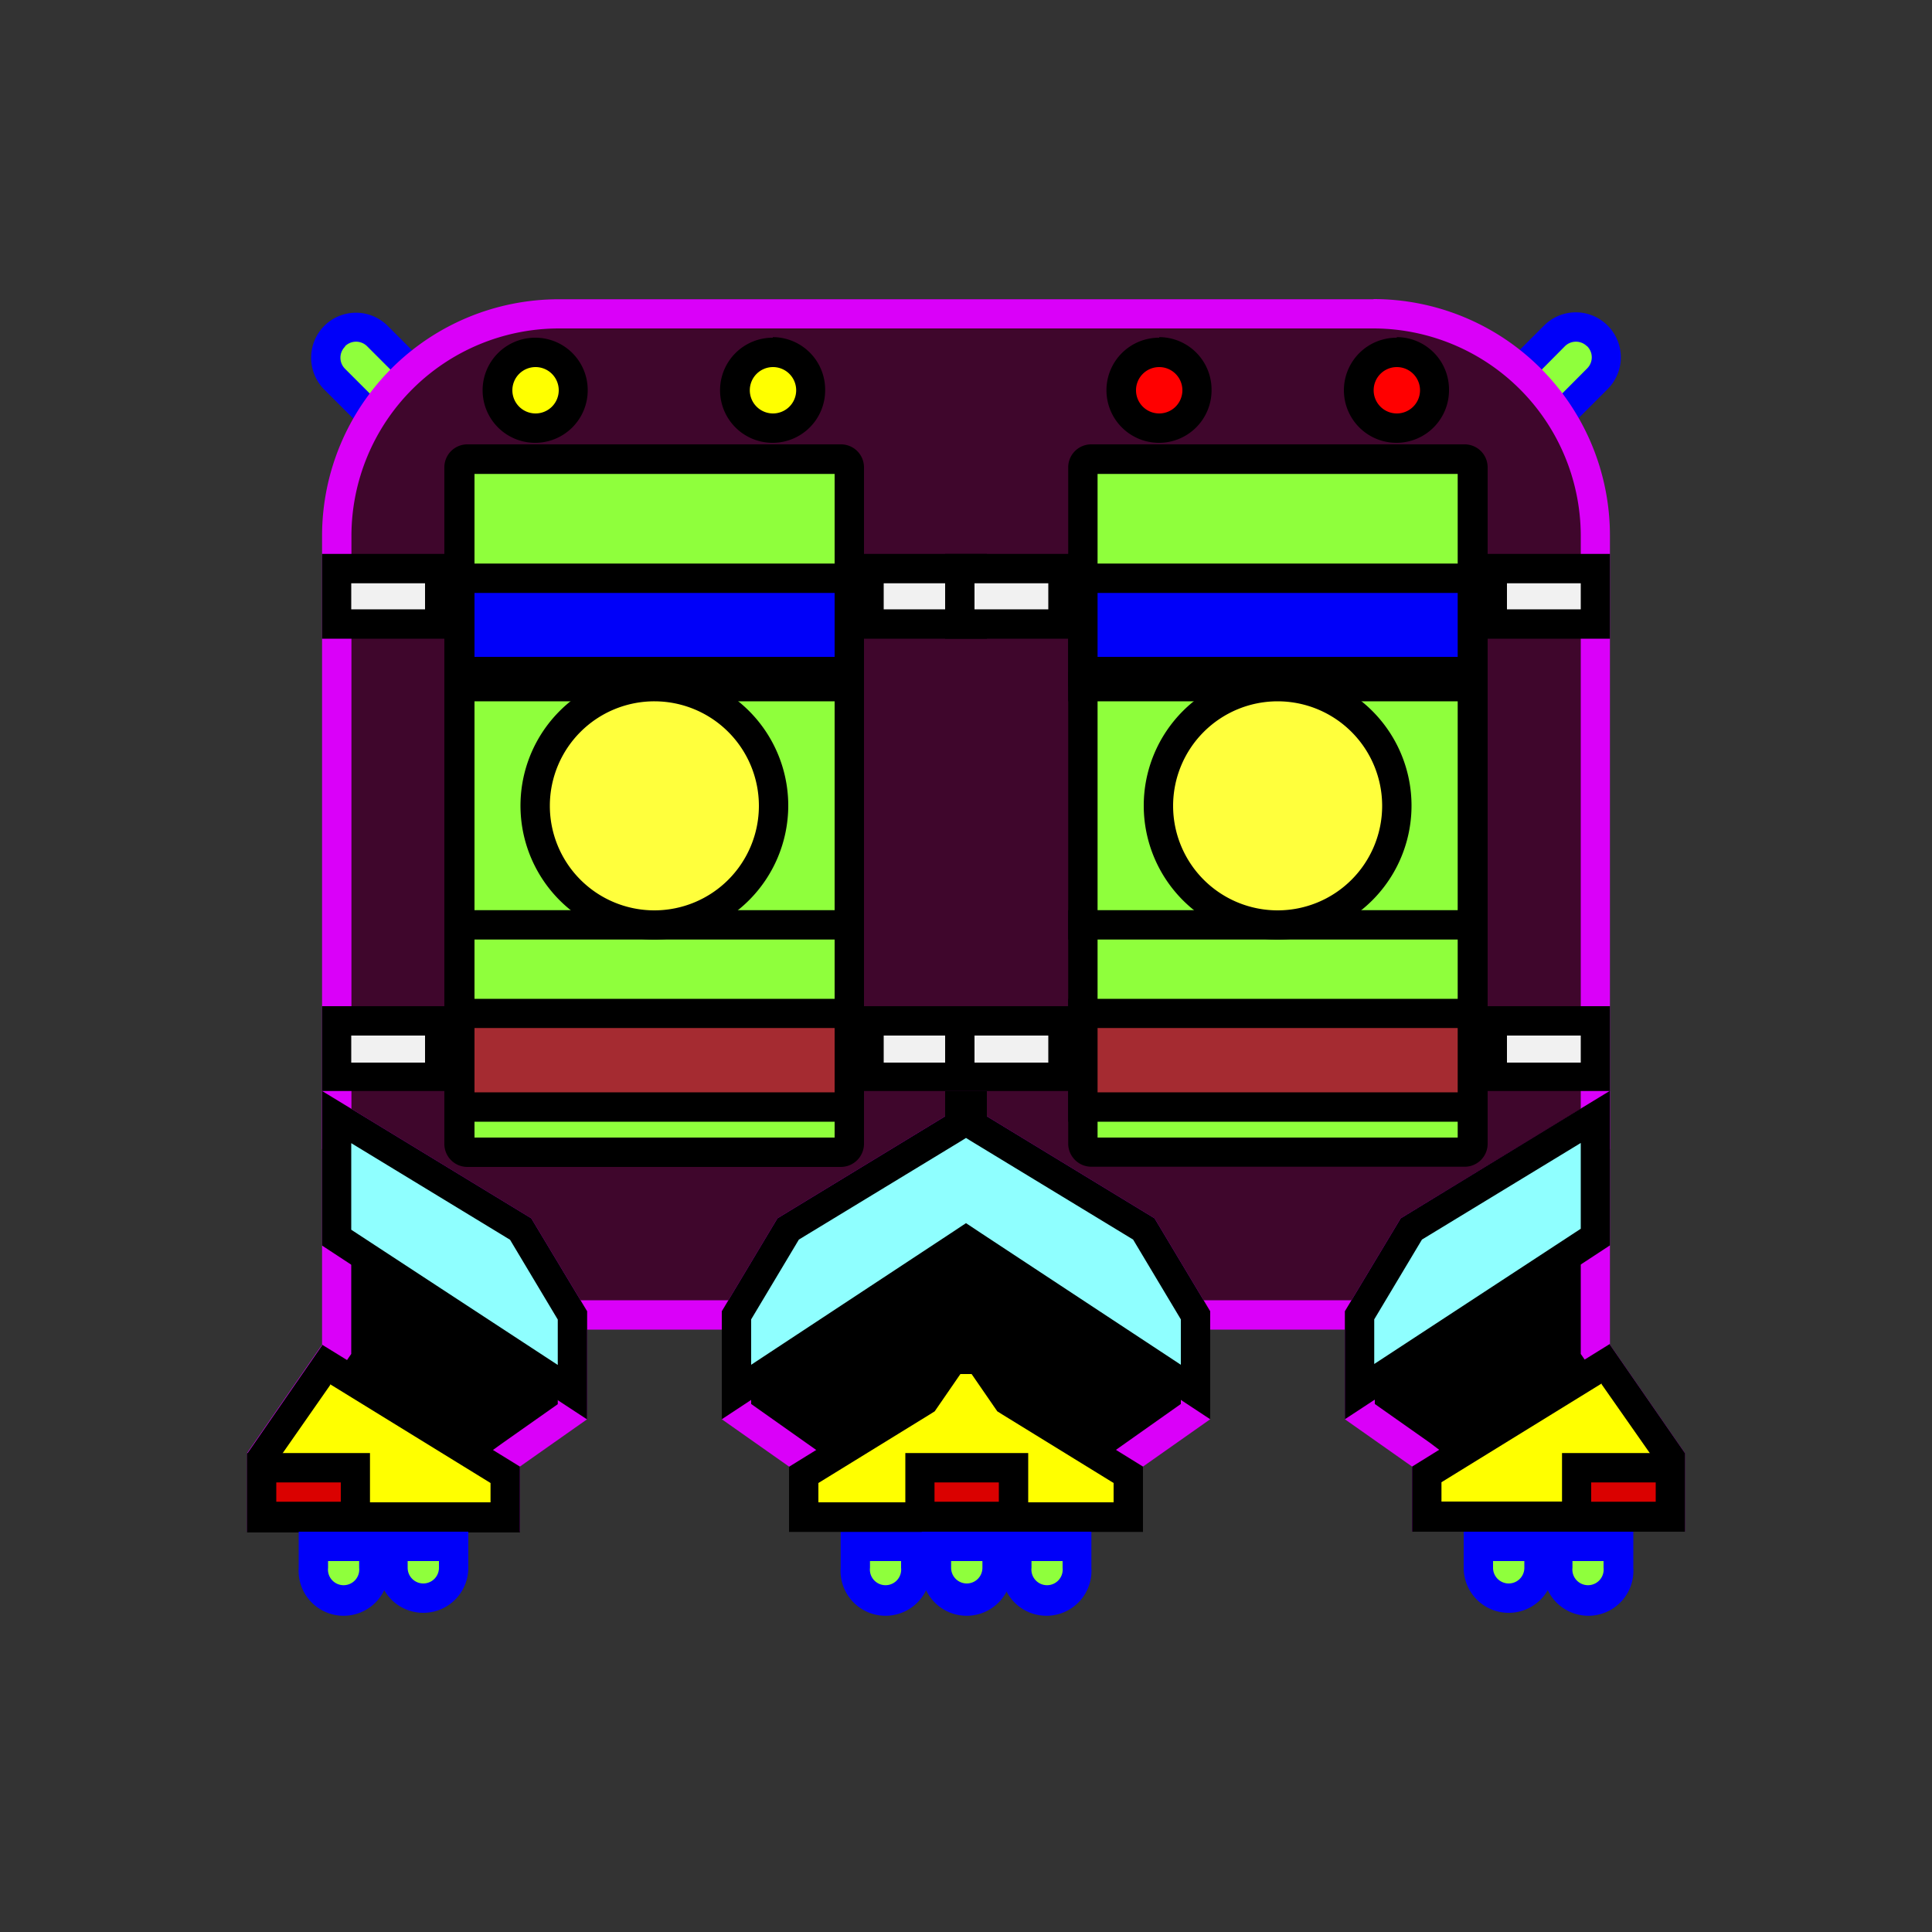 <svg xmlns="http://www.w3.org/2000/svg" viewBox="0 0 100 100"><rect x="0" y="0" width="100" height="100" fill="#333333" stroke="none"/><defs><style>.cls-1{fill:#8fff3c;}.cls-2{fill:#0000f9;}.cls-3{fill:#3f062c;}.cls-4{fill:#da00f9;}.cls-5{fill:#ff0;}.cls-6{fill:#8fffff;}.cls-7{fill:#ffff3c;}.cls-8{fill:#a52b31;}.cls-9{fill:#f1f1f1;}.cls-10{fill:#da0100;}.cls-11{fill:red;}.cls-12{opacity:0.1;}.cls-13{fill:#1b1926;opacity:0.01;}</style></defs><title>double-toxic-carrier-frame-1</title><g id="Layer_2" data-name="Layer 2"><g id="Enemies"><g id="double-toxic-carrier-frame-1"><g id="double-toxic-carrier"><path class="cls-1" d="M21.77,24.05,17.32,19.6a1.57,1.57,0,0,1,2.22-2.21L24,21.84Z"/><path class="cls-2" d="M17.86,17.92a.81.81,0,0,1,1.14,0l3.92,3.92L21.77,23l-3.91-3.91a.81.81,0,0,1,0-1.15m-1.08-1.07a2.34,2.34,0,0,0,0,3.29l5,5,3.29-3.29-5-5a2.32,2.32,0,0,0-3.29,0Z"/><path class="cls-1" d="M76,21.84l4.45-4.45a1.57,1.57,0,0,1,2.22,2.21l-4.45,4.45Z"/><path class="cls-2" d="M82.15,17.92a.81.81,0,0,1,0,1.15L78.24,23l-1.15-1.14L81,17.92a.81.81,0,0,1,1.14,0m1.07-1.07a2.32,2.32,0,0,0-3.29,0l-5,5,3.29,3.29,5-5a2.32,2.32,0,0,0,0-3.29Z"/><path class="cls-3" d="M60.05,68.06,50,59.4,40,68.06H27.8L17.43,59.12V27.72A11.51,11.51,0,0,1,28.92,16.23H71.09A11.51,11.51,0,0,1,82.58,27.72v31.4L72.21,68.06Z"/><path class="cls-4" d="M71.09,17A10.75,10.75,0,0,1,81.82,27.72V58.78L71.93,67.3H60.33l-9.34-8-1-.85-1,.85-9.33,8H28.08l-9.89-8.52V27.72A10.75,10.75,0,0,1,28.92,17H71.09m0-1.51H28.92A12.25,12.25,0,0,0,16.67,27.72V59.47l10.84,9.35H40.24L50,60.4l9.77,8.42H72.5l10.83-9.35V27.72A12.24,12.24,0,0,0,71.09,15.48Z"/><polygon points="13.55 78.52 13.55 75.45 17.42 69.84 17.42 57.82 26.95 63.61 29.63 68.08 29.63 73.07 26.15 75.52 26.15 78.52 13.55 78.52"/><path class="cls-4" d="M18.18,59.17l8.22,5,2.47,4.13v4.38l-2.84,2-.64.46v2.63H14.3V75.69l3.61-5.22.27-.39V59.17m-1.51-2.7V69.6l-3.88,5.61v4.07H26.91V75.91l3.48-2.45V67.87L27.5,63.06,16.67,56.47Z"/><polygon class="cls-5" points="13.55 78.52 13.55 75.45 16.88 70.63 26.15 76.34 26.15 78.52 13.55 78.52"/><path d="M17.09,71.65l8.3,5.11v1H14.3V75.69l2.79-4m-.42-2.05-3.88,5.61v4.07H26.91V75.91L16.67,69.6Z"/><polygon class="cls-6" points="17.42 64.01 17.42 57.82 26.95 63.61 29.63 68.08 29.63 72.05 17.42 64.01"/><path d="M18.18,59.17l8.22,5,2.47,4.13v2.35l-10.69-7V59.17m-1.51-2.7v8l13.72,9V67.87L27.5,63.06,16.67,56.47Z"/><rect class="cls-1" x="23.8" y="23.77" width="20.16" height="35.87" rx="0.44"/><path d="M43.2,24.53V58.88H24.56V24.53H43.2M43.52,23H24.23A1.19,1.19,0,0,0,23,24.2v35a1.19,1.19,0,0,0,1.19,1.2H43.52a1.2,1.2,0,0,0,1.2-1.2v-35A1.19,1.19,0,0,0,43.52,23Z"/><rect x="23.04" y="47.11" width="21.68" height="1.52"/><rect x="23.04" y="34.78" width="21.68" height="1.52"/><circle class="cls-7" cx="33.88" cy="41.7" r="6.17"/><path d="M33.88,48.63A6.93,6.93,0,1,1,40.8,41.7,6.94,6.94,0,0,1,33.88,48.63Zm0-12.33a5.41,5.41,0,1,0,5.4,5.4A5.41,5.41,0,0,0,33.88,36.3Z"/><rect class="cls-8" x="23.8" y="52.46" width="20.16" height="4.85"/><path d="M43.2,53.21v3.33H24.56V53.21H43.2m1.52-1.51H23v6.36H44.72V51.7Z"/><rect class="cls-2" x="23.8" y="29.93" width="20.16" height="4.85"/><path d="M43.2,30.69V34H24.56V30.69H43.2m1.52-1.52H23v6.37H44.72V29.17Z"/><rect class="cls-9" x="44.98" y="29.43" width="5.34" height="2.87"/><path d="M49.56,30.19v1.35H45.74V30.19h3.82m1.52-1.52H44.22v4.39h6.86V28.67Z"/><rect class="cls-9" x="44.98" y="52.84" width="5.34" height="2.87"/><path d="M49.56,53.6V55H45.74V53.6h3.82m1.52-1.52H44.22v4.39h6.86V52.08Z"/><rect class="cls-9" x="17.42" y="29.43" width="5.34" height="2.87"/><path d="M22,30.19v1.35H18.18V30.19H22m1.52-1.52H16.67v4.39h6.86V28.67Z"/><rect class="cls-9" x="17.42" y="52.84" width="5.34" height="2.87"/><path d="M22,53.6V55H18.18V53.6H22m1.52-1.52H16.67v4.39h6.86V52.08Z"/><rect class="cls-10" x="49.35" y="75.97" width="4.85" height="2.55"/><path d="M53.44,76.73v1H50.11v-1h3.33M55,75.21H48.59v4.07H55V75.21Z"/><rect class="cls-10" x="13.55" y="75.97" width="4.85" height="2.55"/><path d="M17.64,76.73v1H14.3v-1h3.34m1.51-1.52H12.79v4.07h6.36V75.21Z"/><path class="cls-6" d="M50,82.72a1.58,1.58,0,0,1-1.57-1.57V80h3.14v1.11A1.57,1.57,0,0,1,50,82.72Z"/><path class="cls-2" d="M50.77,80.8v.35a.81.81,0,0,1-1.62,0V80.8h1.62m1.52-1.52H47.64v1.87A2.33,2.33,0,0,0,50,83.48h0a2.33,2.33,0,0,0,2.33-2.33V79.28Z"/><path class="cls-1" d="M45.84,82.72a1.57,1.57,0,0,1-1.57-1.57V80H47.4v1.11A1.57,1.57,0,0,1,45.84,82.72Z"/><path class="cls-2" d="M46.64,80.8v.35a.81.81,0,1,1-1.61,0V80.8h1.61m1.52-1.52H43.51v1.87a2.33,2.33,0,1,0,4.65,0V79.28Z"/><path class="cls-1" d="M21.91,82.72a1.58,1.58,0,0,1-1.57-1.57V80h3.14v1.11A1.57,1.57,0,0,1,21.91,82.72Z"/><path class="cls-2" d="M22.72,80.8v.35a.81.81,0,0,1-1.62,0V80.8h1.62m1.52-1.52H19.58v1.87a2.33,2.33,0,0,0,4.66,0V79.28Z"/><path class="cls-1" d="M17.78,82.72a1.57,1.57,0,0,1-1.56-1.57V80h3.13v1.11A1.57,1.57,0,0,1,17.78,82.72Z"/><path class="cls-2" d="M18.59,80.8v.35a.81.81,0,1,1-1.61,0V80.8h1.61m1.52-1.52H15.46v1.87a2.33,2.33,0,1,0,4.65,0V79.28Z"/><g id="Eyes"><path class="cls-5" d="M27.71,22.12a2,2,0,1,1,2-1.95A2,2,0,0,1,27.71,22.12Z"/><path d="M27.71,19a1.2,1.2,0,1,1-1.19,1.2A1.2,1.2,0,0,1,27.71,19m0-1.52a2.72,2.72,0,1,0,2.71,2.72,2.71,2.71,0,0,0-2.71-2.72Z"/><path class="cls-5" d="M40,22.12a2,2,0,1,1,2-1.95A2,2,0,0,1,40,22.12Z"/><path d="M40,19a1.2,1.2,0,1,1-1.19,1.2A1.2,1.2,0,0,1,40,19m0-1.52a2.72,2.72,0,1,0,2.71,2.72A2.72,2.72,0,0,0,40,17.45Z"/></g><polygon points="73.85 78.52 73.85 75.52 70.37 73.07 70.37 68.08 73.05 63.61 82.58 57.82 82.58 69.84 86.45 75.45 86.45 78.52 73.85 78.52"/><path class="cls-4" d="M81.82,59.17V70.08l.27.39,3.61,5.22v2.07H74.61V75.13L74,74.67l-2.84-2V68.29l2.47-4.13,8.22-5m1.51-2.7L72.5,63.06l-2.89,4.81v5.59l3.48,2.45v3.37H87.21V75.21L83.33,69.6V56.47Z"/><polygon class="cls-5" points="73.85 78.52 73.85 76.34 83.12 70.63 86.45 75.45 86.45 78.52 73.85 78.52"/><path d="M82.9,71.65l2.8,4v2.07H74.61v-1l8.29-5.11m.43-2.05L73.09,75.91v3.37H87.21V75.21L83.33,69.6Z"/><polygon class="cls-6" points="70.37 68.08 73.05 63.61 82.58 57.82 82.58 64.01 70.37 72.05 70.37 68.08"/><path d="M81.82,59.17V63.6l-10.69,7V68.29l2.47-4.13,8.22-5m1.51-2.7L72.5,63.06l-2.89,4.81v5.59l13.72-9v-8Z"/><polygon points="41.6 78.52 41.6 75.52 38.12 73.07 38.12 68.08 40.8 63.61 49.68 58.21 49.68 57.23 50.32 57.23 50.32 58.21 59.2 63.61 61.88 68.08 61.88 73.07 58.4 75.52 58.4 78.52 41.6 78.52"/><path class="cls-4" d="M50,58.9l.29.18,8.36,5.08,2.47,4.13v4.38l-2.83,2-.65.46v2.63H42.36V75.13l-.65-.46-2.83-2V68.29l2.47-4.13,8.36-5.08L50,58.9m1.08-2.43H48.92v1.31l-8.68,5.28-2.88,4.81v5.59l3.48,2.45v3.37H59.16V75.91l3.48-2.45V67.87l-2.88-4.81-8.68-5.28V56.47Z"/><polygon class="cls-5" points="41.6 78.52 41.6 76.34 47.85 72.49 49.32 70.36 50.68 70.36 52.15 72.49 58.4 76.34 58.4 78.52 41.6 78.52"/><path d="M50.29,71.12l1.15,1.67.18.26.27.17,5.75,3.54v1H42.36v-1l5.75-3.54.27-.17.18-.26,1.15-1.67h.58m.79-1.52H48.92l-1.61,2.32-6.47,4v3.37H59.16V75.91l-6.47-4L51.08,69.6Z"/><polygon class="cls-6" points="50 64.22 38.12 72.05 38.12 68.08 40.8 63.61 49.68 58.21 49.68 57.23 50.32 57.23 50.32 58.21 59.2 63.61 61.88 68.08 61.88 72.05 50 64.22"/><path d="M50,58.9l.29.18,8.36,5.08,2.47,4.13v2.35L50.83,63.86,50,63.31l-.83.55L38.88,70.64V68.29l2.47-4.13,8.36-5.08L50,58.9m1.08-2.43H48.92v1.31l-8.68,5.28-2.88,4.81v5.59L50,65.13l12.64,8.33V67.87l-2.88-4.81-8.68-5.28V56.47Z"/><rect class="cls-1" x="56.05" y="23.77" width="20.16" height="35.87" rx="0.44"/><path d="M75.45,24.53V58.88H56.81V24.53H75.45M75.78,23H56.49a1.19,1.19,0,0,0-1.2,1.19v35a1.2,1.2,0,0,0,1.2,1.2H75.78A1.19,1.19,0,0,0,77,59.2v-35A1.19,1.19,0,0,0,75.78,23Z"/><rect x="55.29" y="47.11" width="21.68" height="1.52"/><rect x="55.29" y="34.78" width="21.68" height="1.52"/><circle class="cls-7" cx="66.13" cy="41.7" r="6.17"/><path d="M66.13,48.63a6.93,6.93,0,1,1,6.93-6.93A6.93,6.93,0,0,1,66.13,48.63Zm0-12.33a5.41,5.41,0,1,0,5.41,5.4A5.41,5.41,0,0,0,66.13,36.3Z"/><rect class="cls-8" x="56.05" y="52.46" width="20.16" height="4.85"/><path d="M75.45,53.21v3.33H56.81V53.21H75.45M77,51.7H55.29v6.36H77V51.7Z"/><rect class="cls-2" x="56.05" y="29.93" width="20.16" height="4.85"/><path d="M75.45,30.69V34H56.81V30.69H75.45M77,29.17H55.29v6.37H77V29.17Z"/><rect class="cls-9" x="77.23" y="29.43" width="5.34" height="2.87"/><path d="M81.82,30.19v1.35H78V30.19h3.83m1.51-1.52H76.47v4.39h6.86V28.67Z"/><rect class="cls-9" x="77.23" y="52.84" width="5.34" height="2.87"/><path d="M81.82,53.6V55H78V53.6h3.83m1.51-1.52H76.47v4.39h6.86V52.08Z"/><rect class="cls-9" x="49.68" y="29.43" width="5.34" height="2.87"/><path d="M54.26,30.19v1.35H50.44V30.19h3.82m1.52-1.52H48.92v4.39h6.86V28.67Z"/><rect class="cls-9" x="49.68" y="52.84" width="5.34" height="2.87"/><path d="M54.26,53.6V55H50.44V53.6h3.82m1.52-1.52H48.92v4.39h6.86V52.08Z"/><rect class="cls-10" x="81.61" y="75.97" width="4.85" height="2.55"/><path d="M85.7,76.73v1H82.36v-1H85.7m1.51-1.52H80.85v4.07h6.36V75.21Z"/><rect class="cls-10" x="47.61" y="75.97" width="4.85" height="2.55"/><path d="M51.7,76.73v1H48.37v-1H51.7m1.52-1.52H46.86v4.07h6.36V75.21Z"/><path class="cls-1" d="M82.22,82.72a1.57,1.57,0,0,1-1.57-1.57V80h3.13v1.11A1.57,1.57,0,0,1,82.22,82.72Z"/><path class="cls-2" d="M83,80.8v.35a.81.81,0,1,1-1.61,0V80.8H83m1.52-1.52H79.89v1.87a2.33,2.33,0,1,0,4.65,0V79.28Z"/><path class="cls-1" d="M78.09,82.72a1.57,1.57,0,0,1-1.57-1.57V80h3.14v1.11A1.58,1.58,0,0,1,78.09,82.72Z"/><path class="cls-2" d="M78.9,80.8v.35a.81.81,0,0,1-1.62,0V80.8H78.9m1.52-1.52H75.76v1.87a2.33,2.33,0,0,0,4.66,0V79.28Z"/><path class="cls-1" d="M54.16,82.72a1.57,1.57,0,0,1-1.56-1.57V80h3.13v1.11A1.57,1.57,0,0,1,54.16,82.72Z"/><path class="cls-2" d="M55,80.8v.35a.81.81,0,1,1-1.61,0V80.8H55m1.52-1.52H51.84v1.87a2.33,2.33,0,1,0,4.65,0V79.28Z"/><path class="cls-1" d="M50,82.72a1.57,1.57,0,0,1-1.57-1.57V80h3.14v1.11A1.58,1.58,0,0,1,50,82.72Z"/><path class="cls-2" d="M50.85,80.8v.35a.81.81,0,0,1-1.62,0V80.8h1.62m1.51-1.52H47.71v1.87a2.33,2.33,0,1,0,4.65,0V79.28Z"/><g id="Eyes-2" data-name="Eyes"><circle class="cls-11" cx="59.97" cy="20.17" r="1.95"/><path d="M60,19a1.2,1.2,0,1,1-1.2,1.2A1.2,1.2,0,0,1,60,19m0-1.52a2.72,2.72,0,1,0,2.71,2.72A2.72,2.72,0,0,0,60,17.45Z"/><path class="cls-11" d="M72.3,22.12a2,2,0,1,1,2-1.95A2,2,0,0,1,72.3,22.12Z"/><path d="M72.3,19a1.2,1.2,0,1,1-1.2,1.2A1.2,1.2,0,0,1,72.3,19m0-1.52A2.72,2.72,0,1,0,75,20.17a2.71,2.71,0,0,0-2.71-2.72Z"/></g></g><g class="cls-12"><path class="cls-13" d="M50,1A49,49,0,1,1,1,50,49.05,49.05,0,0,1,50,1m0-1a50,50,0,1,0,50,50A50,50,0,0,0,50,0Z"/></g></g></g></g></svg>
